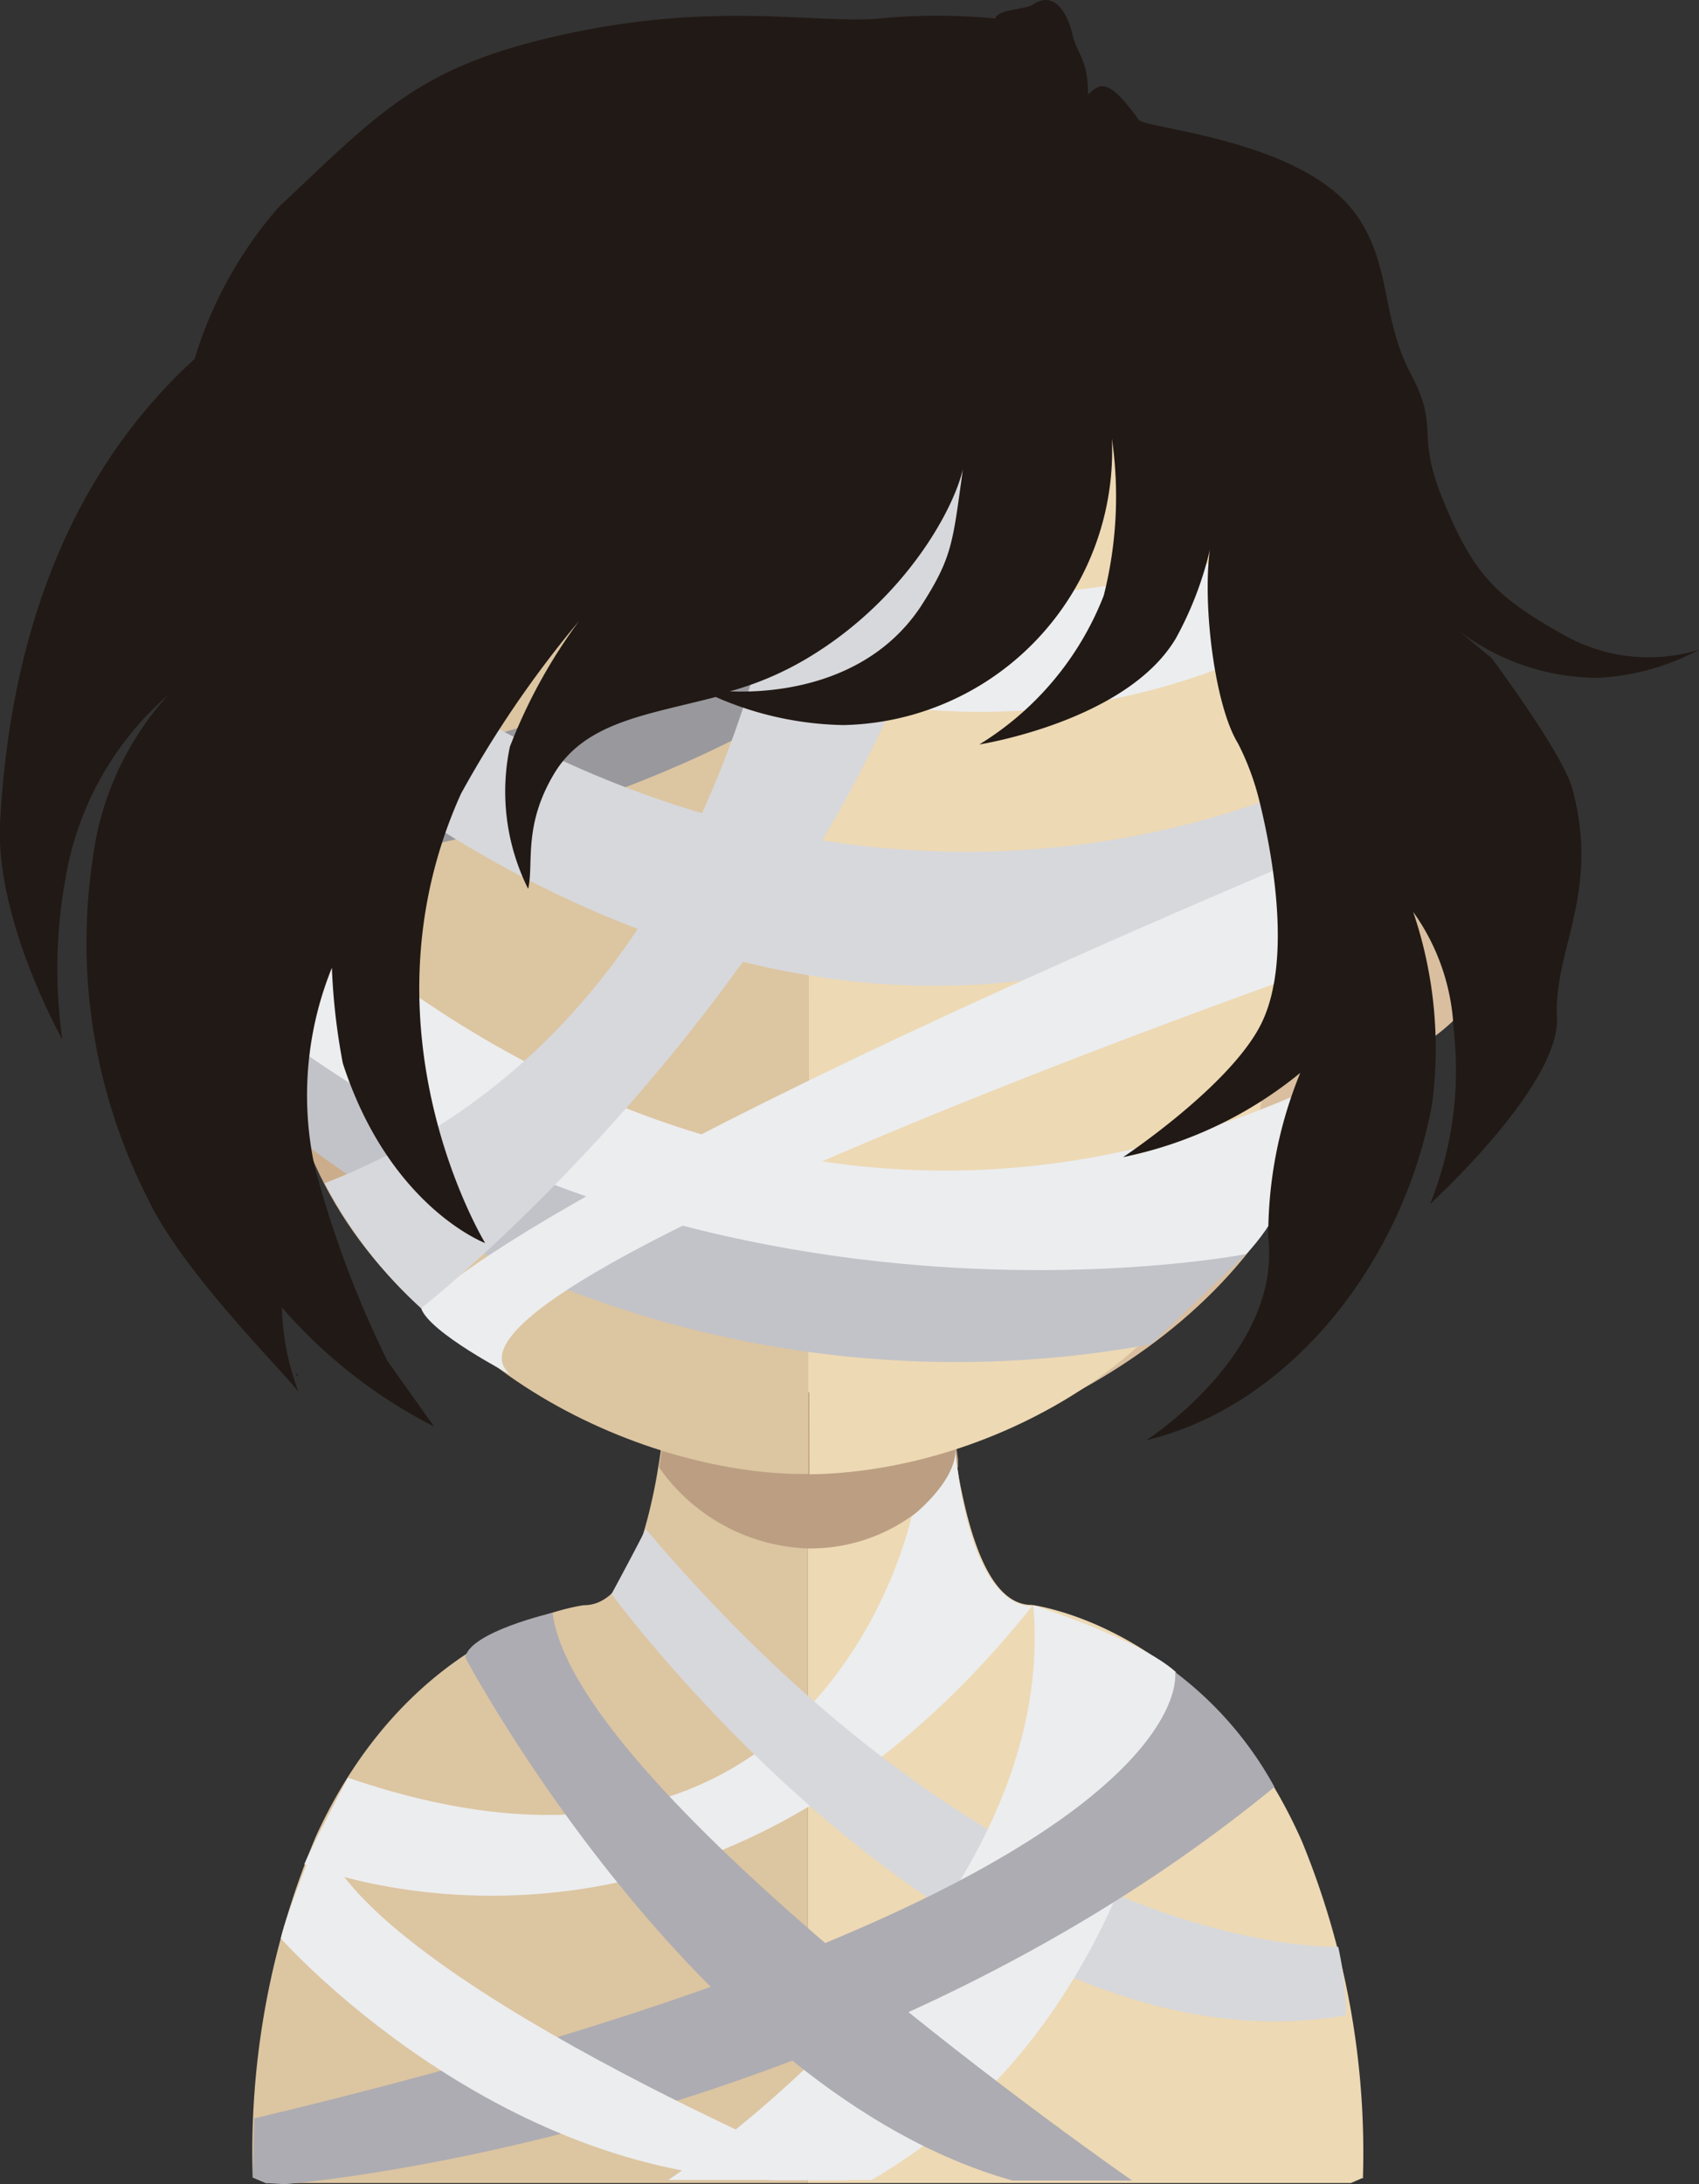 <svg xmlns="http://www.w3.org/2000/svg" xmlns:xlink="http://www.w3.org/1999/xlink" viewBox="0 0 60.51 77.75"><rect x="0" y="0" width="60.51" height="77.75" fill="#333333" stroke="none"/><defs><style>.cls-1{fill:none;}.cls-2{fill:#ccad8b;}.cls-3{fill:#d9bf9f;}.cls-4{fill:#ecedef;}.cls-5{fill:#c2c3c8;}.cls-6{fill:#b47070;}.cls-7{fill:#c17874;}.cls-8{fill:#dcc5a1;}.cls-9{fill:#edd9b4;}.cls-10{clip-path:url(#clip-path);}.cls-11{fill:#bc9f82;}.cls-12{fill:#d7d8dc;}.cls-13{fill:#adacb2;}.cls-14{fill:#99989d;}.cls-15{fill:#211915;}</style><clipPath id="clip-path"><rect class="cls-1" x="23.44" y="48.84" width="10.68" height="6.29"/></clipPath></defs><title>Ativo 26avatar</title><g id="Camada_2" data-name="Camada 2"><g id="Objects"><path class="cls-2" d="M28.74,4.42C8.63,4.38,8.51,20.49,9.4,31,8,28.53,3.94,29.44,4.27,33.39c.33,3.78,6.09,5.49,6,5.07,1.64,8.56,11.12,13.32,18.45,14h.16v-48Z"/><path class="cls-3" d="M28.84,4.42C49,4.38,49.08,20.49,48.18,31c1.38-2.46,5.46-1.55,5.13,2.4-.32,3.78-6.09,5.49-6,5.07-1.64,8.56-11.13,13.32-18.46,14h-.15v-48Z"/><path class="cls-4" d="M18.19,6.49a24.3,24.3,0,0,0,26.19,4,20.24,20.24,0,0,1,2.37,4.15S27.84,20.46,15,8.57A8.1,8.1,0,0,1,18.19,6.49Z"/><path class="cls-5" d="M20.94,5.43s2.74,9.82,21.78,3.27a17.15,17.15,0,0,0-4.06-2.54S27.21,11.59,25.53,4.54C25.53,4.54,21.73,4.85,20.94,5.43Z"/><path class="cls-4" d="M9.18,24.48S24.67,21.42,23.44,4.84a49.75,49.75,0,0,1,5.25-.42S28,23.05,9.44,30.76C9.44,30.76,8.45,26.22,9.18,24.48Z"/><path class="cls-6" d="M32.18,45.39A5.36,5.36,0,0,1,28.8,47a5.05,5.05,0,0,1-3.31-1.59,22.19,22.19,0,0,1,3.31-.24,27.57,27.57,0,0,1,3.38.21Z"/><path class="cls-7" d="M29.75,44.64a.86.86,0,0,0-.95.74.89.89,0,0,0-1-.74,13.52,13.52,0,0,0-2.43.75s1.85.2,2.38.2,1,.2,1-.19c0,.39.39.24.92.24s2.47-.25,2.47-.25a13.52,13.52,0,0,0-2.43-.75Z"/><path class="cls-8" d="M28.76,42.38V77.71H9.47L9,77.51a29,29,0,0,1,2.25-12.14c3.43-7.5,9.55-8.23,9.55-8.23,1.18,0,1.93-1.5,2.43-3.79.08-.36.15-.72.21-1.11.11-.65.2-1.33.27-2.05l.12-1.3c.17-2.17.23-4.53.23-6.77,0,0,2.59.26,4.7.26Z"/><path class="cls-9" d="M48.57,77.51l-.46.2H28.76V42.38h0c2.09,0,4.71-.26,4.71-.26,0,2.23,0,4.56.22,6.71.05.44.09.87.13,1.28.08.74.16,1.44.27,2.11h0c.05.3.09.56.15.83.5,2.44,1.28,4.08,2.5,4.08,0,0,6.23.74,9.63,8.42a29.16,29.16,0,0,1,2.17,12Z"/><g class="cls-10"><path class="cls-11" d="M34.12,52.22h0a6.22,6.22,0,0,1-5.34,2.9h0a6.75,6.75,0,0,1-5.31-2.89c.11-.64.21-1.33.27-2,0-.43.08-.87.13-1.31a21.22,21.22,0,0,0,4.86.64h.05a20.57,20.57,0,0,0,5-.69c0,.43.08.86.13,1.27.07.75.15,1.45.26,2.11"/></g><path class="cls-4" d="M32.46,54s-3.17,15.08-20.07,9.28c0,0-1.38,2.62-1.55,3.08,0,0,13.93,5.86,25.93-9.2,0,0-2.15.41-2.75-5.57C34,51.57,34.26,52.48,32.46,54Z"/><path class="cls-12" d="M21.78,56.74s12.69,17.32,26.16,15a11.8,11.8,0,0,0-.28-2.44S36,69.78,23,54.43C23,54.43,22.65,55.13,21.78,56.74Z"/><path class="cls-4" d="M23.8,77.6s14-9.18,13-20.46c0,0,3.76,1.19,5.08,2.38,0,0-.83,12.28-10.84,18.08Z"/><path class="cls-13" d="M16.57,59s8.2,15.46,19.49,18.62h4.26S20.49,63.88,19.68,57.41C19.68,57.41,16.73,58.09,16.57,59Z"/><path class="cls-13" d="M10.14,77.75S30,76.23,45.39,63.61a12.84,12.84,0,0,0-3.54-4.09s1.38,7.74-32.8,15.89L9,77.51l.47.2Z"/><path class="cls-4" d="M10,69s7.49,8.46,17.64,8.61h2.59S12.72,70.34,11.39,65.19C11.39,65.19,10.2,68.07,10,69Z"/><path class="cls-8" d="M28.61,9C21.89,9,17,10.84,14,14.48c-4.15,5.1-4,12.88-2.44,18.45.47,1.71.72,6.3,1,8,1.47,7.55,10.27,11.55,16.07,11.54h.16L28.76,9Z"/><path class="cls-9" d="M43.2,14.45C40.23,10.84,35.37,9,28.76,9l.07,43.48c6.61-.08,14.51-4.49,15.86-11.58.32-1.69.56-6.29,1-8,1.52-5.56,1.66-13.33-2.51-18.43Z"/><path class="cls-4" d="M10.84,14.6s18.72,18.71,37.44,6.74l-.34-3.26S31.27,28.2,12.19,11.88Z"/><path class="cls-14" d="M9.4,31s27.3-1.63,32-23.3L38.66,6.16S34.25,25.72,9.18,27.62Z"/><path class="cls-12" d="M9.18,24.48s18.69,19.08,39,6.07L48.43,27s-18.25,10.91-39-6.82Z"/><path class="cls-5" d="M4.78,35A38.5,38.5,0,0,0,41,47.85l3.38-3.21S21.19,47.17,4.48,31.55A5.16,5.16,0,0,0,4.78,35Z"/><path class="cls-4" d="M15,46.57s3-4.11,33.26-16.81l-.34,4.36S14.32,45.8,18.18,48.93C18.18,48.93,15.28,47.43,15,46.57Z"/><path class="cls-4" d="M4.48,31.55s1.39-3.84,4.75-.83c0,0,16.23,18.12,38.07,7.74,0,0-.95,4.16-2.92,6.18,0,0-23.87,4.68-39.9-12.74Z"/><path class="cls-12" d="M28.69,4.42s3.23,29.8-17.13,37.7A16.17,16.17,0,0,0,15,46.57S38.59,28,34.89,5A19.52,19.52,0,0,0,28.69,4.42Z"/><path class="cls-15" d="M10.55,48.88l0,.06C10.67,49.05,10.65,49,10.55,48.88Z"/><path class="cls-15" d="M56.91,24.13a8.6,8.6,0,0,0,3.6-1,6.14,6.14,0,0,1-4.73-.48c-2.51-1.39-3.29-2.21-4.35-4.76s-.12-2.57-1.18-4.57-.68-3.81-1.9-5.61c-1.88-2.75-7.57-3.12-7.8-3.45-1.12-1.57-1.4-1.26-1.8-.89,0-1.31-.4-1.41-.57-2.21,0,0-.38-1.67-1.39-1-.25.18-1.24.16-1.35.5a21,21,0,0,0-4.12,0C28.93.86,25.4,0,19.76,1.3,14.89,2.42,13.51,4,9.93,7.37a14.67,14.67,0,0,0-3,5.41C3.79,15.64.45,20.63,0,29.34-.14,32.82,2.22,37,2.22,37a17.8,17.8,0,0,1,.1-5.65A11.07,11.07,0,0,1,6,24.73a10.66,10.66,0,0,0-2.7,5.86,20.11,20.11,0,0,0,2,12.15c1.25,2.57,4.61,5.89,5.33,6.8a9,9,0,0,1-.59-3,18,18,0,0,0,5.42,4.24l-1.66-2.33a37.33,37.33,0,0,1-2.6-6.95,12.08,12.08,0,0,1,.62-7.05,22.77,22.77,0,0,0,.39,3.4c1.66,5.12,5.07,6.4,5.07,6.4s-4.65-7.61-.86-16a38.44,38.44,0,0,1,4.2-6.14,19.09,19.09,0,0,0-2.46,4.47,7.74,7.74,0,0,0,.65,5.06c.21-.89-.19-2.23.92-4.09s3.33-2.1,5.76-2.74a11.79,11.79,0,0,0,4.55,1A9.77,9.77,0,0,0,39.6,15.61a14.38,14.38,0,0,1-.29,5.59,10.83,10.83,0,0,1-4.43,5.3s5.25-.82,7-3.78a12.4,12.4,0,0,0,1.21-3.15c-.27,2,.18,5.56,1,6.89a9.35,9.35,0,0,1,.75,2c.5,2,1.18,5.79.07,8S40,41.19,40,41.19a14.55,14.55,0,0,0,6.31-3,15.19,15.19,0,0,0-1.14,5.86c.47,4.14-4.35,7.22-4.35,7.22C46.08,50,50,44.77,51,39.32a15.08,15.08,0,0,0-.67-6.86,7.72,7.72,0,0,1,1.44,4.17,12.7,12.7,0,0,1-.84,6.23s4.64-4.22,4.52-6.64S57,31.79,56,28.08c-.32-1.23-2.88-4.66-2.88-4.66l-1.21-1A8.25,8.25,0,0,0,56.91,24.13ZM32.78,21.61c-1.85,2.76-5.15,3.07-6.79,3a11.19,11.19,0,0,0,2.88-1.25c3.72-2.27,5.49-5.93,5.5-7.19h0C33.92,19.29,34,19.72,32.78,21.61Z"/></g></g></svg>